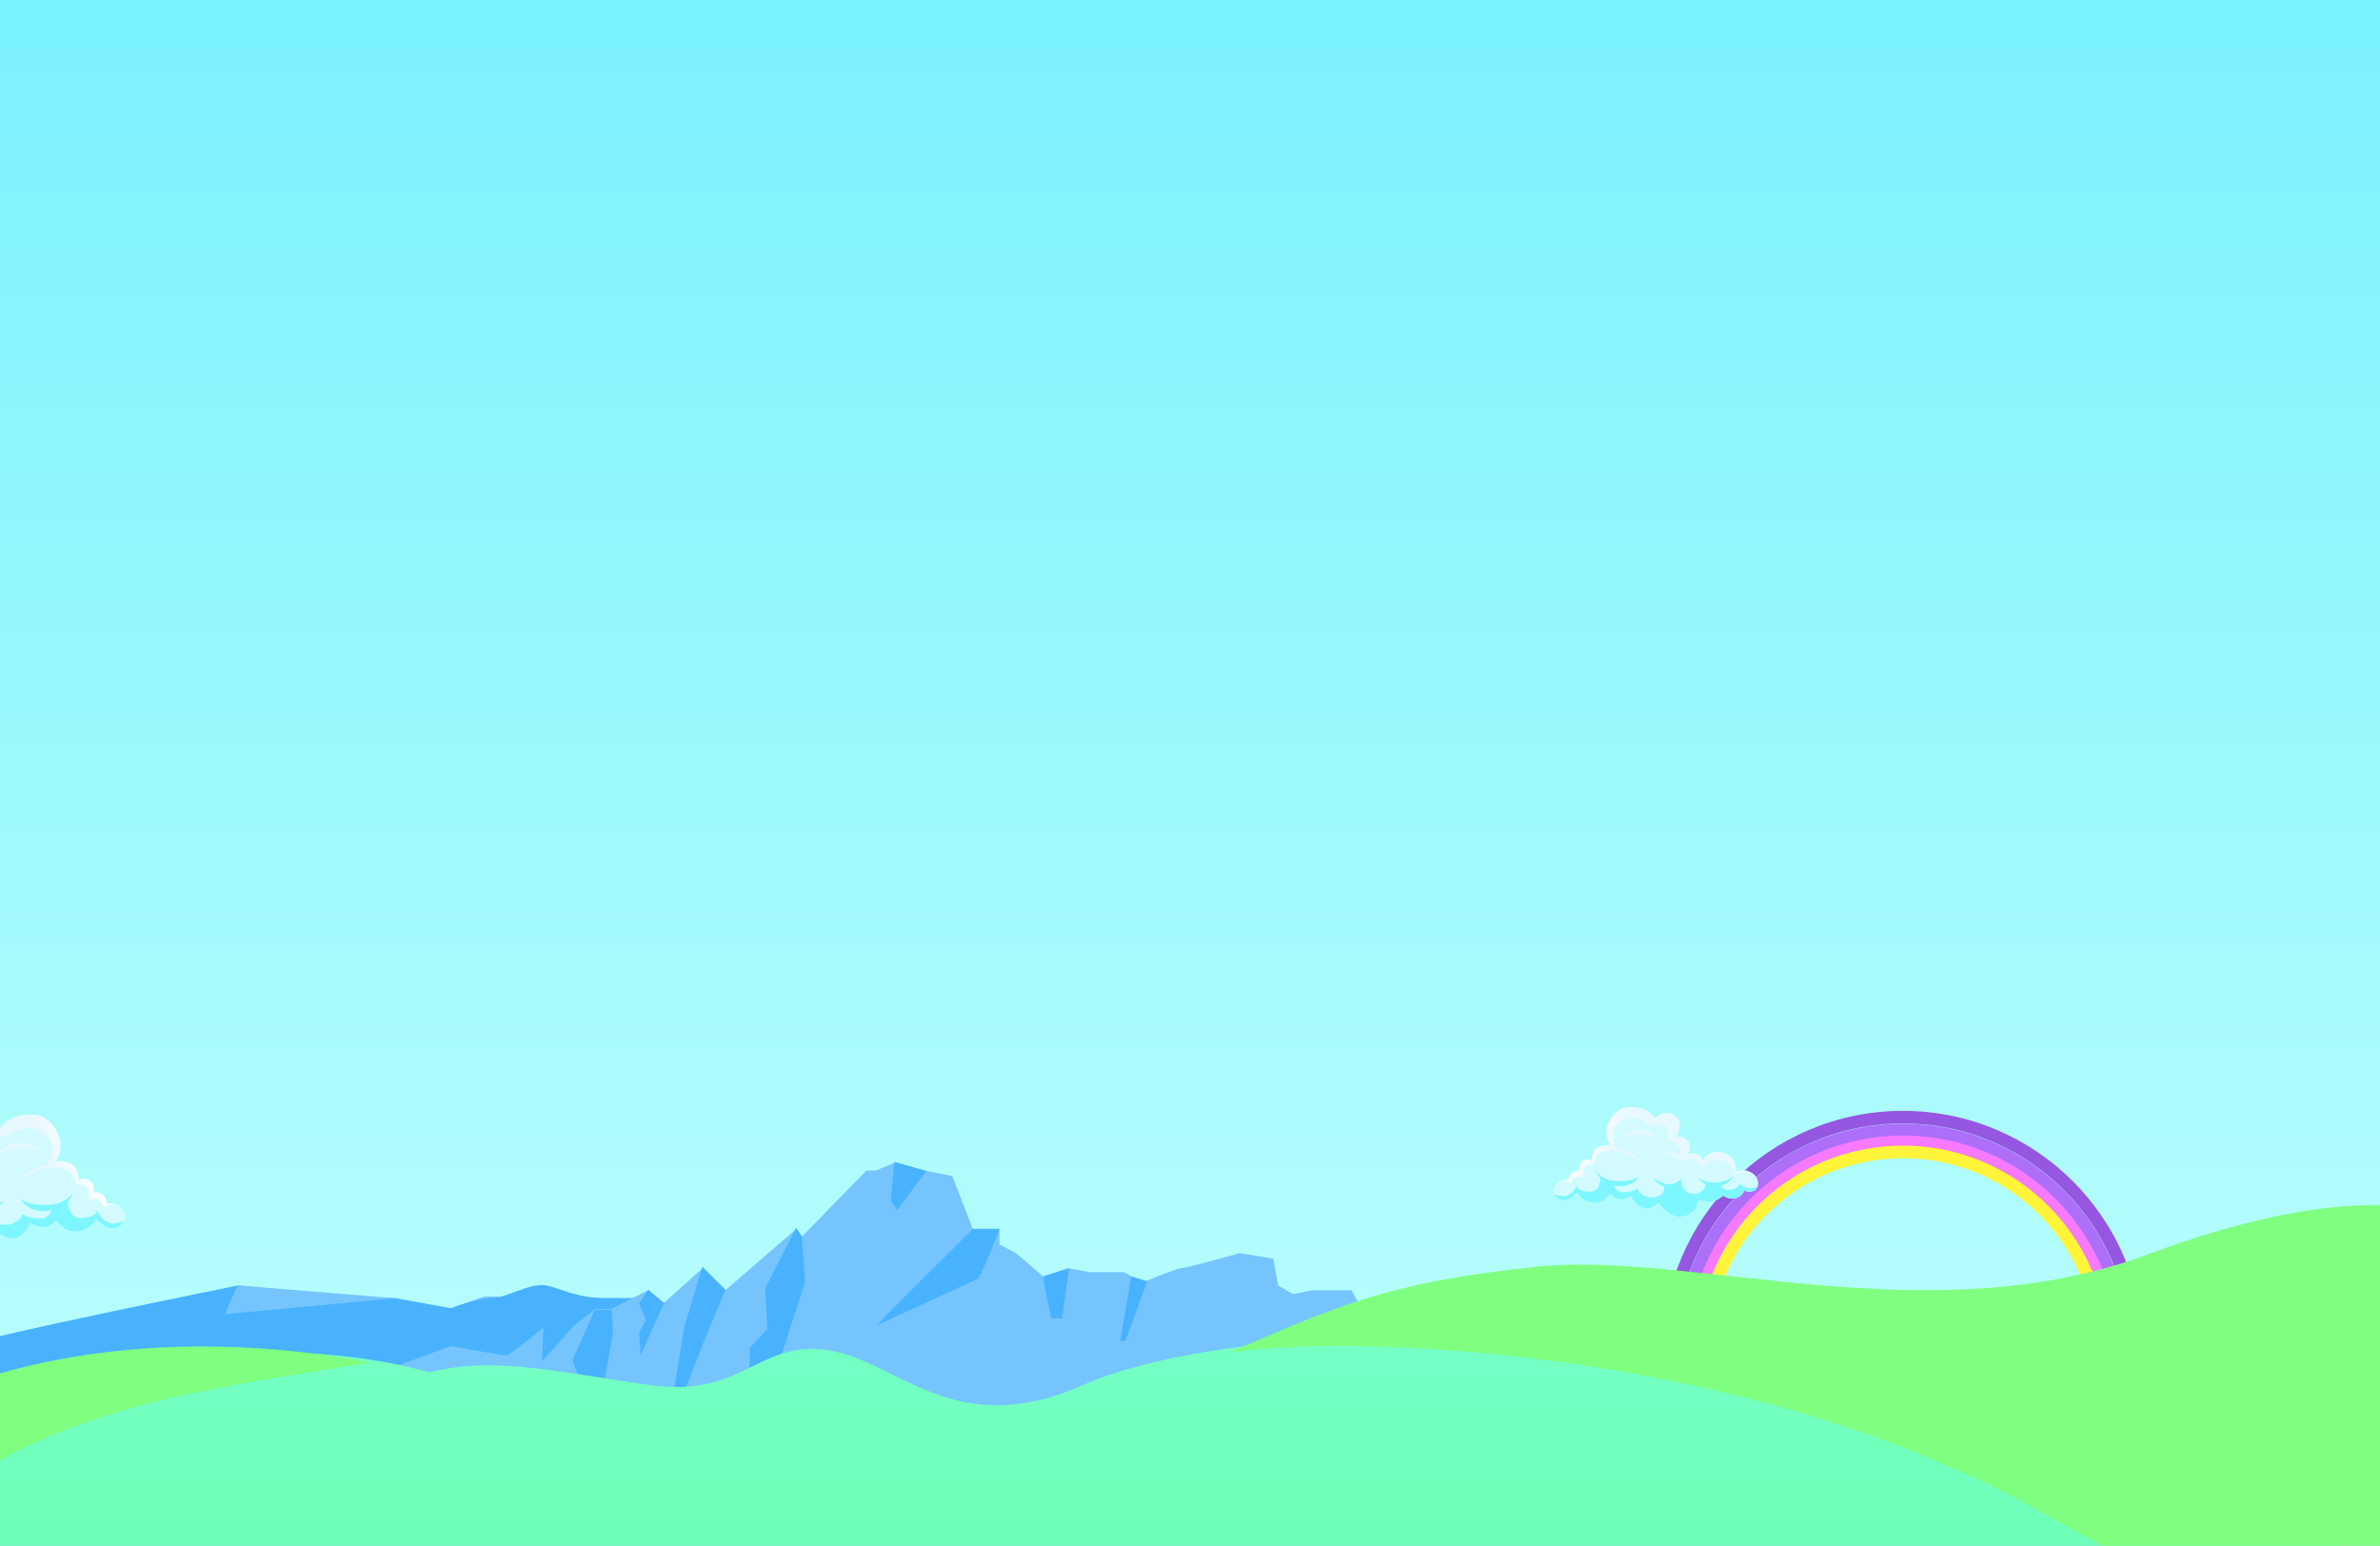 <svg width="1512" height="982" viewBox="0 0 1512 982" fill="none" xmlns="http://www.w3.org/2000/svg">
<rect x="0" y="0" width="1512" height="982" fill="#333333" stroke="none"/>
<rect x="-98.808" y="-2848.83" width="1682.14" height="3859.52" fill="url(#paint0_linear_925_2584)"/>
<path d="M-15.808 715.674C-8.945 709.497 -2.106 713.786 0.925 716.36C4.013 708.983 22.716 703.663 31.638 712.757C40.56 721.85 39.359 730.944 35.584 737.807C38.501 737.292 43.514 737.635 46.774 740.552C49.382 742.885 50.282 747.643 49.996 749.474C51.749 748.788 54.679 748.157 57.546 750.331C59.299 751.661 59.776 754.364 59.776 757.366C62.864 757.195 67.154 758.396 68.012 764.744C76.419 763.2 83.454 772.808 76.419 778.641C70.791 783.308 64.008 777.726 61.32 774.352C60.348 776.068 57.546 780.786 49.996 782.244C43.05 783.586 37.586 778.47 35.584 775.21C35.012 776.297 32.873 778.676 28.893 779.499C24.912 780.323 20.714 778.012 19.113 776.754C18.827 778.584 16.917 782.965 11.563 785.848C6.21 788.73 0.182 784.647 -2.163 782.244C-4.393 785.79 -10.638 792.951 -17.776 793.225C-26.698 793.568 -31.845 787.22 -32.703 780.529C-44.713 782.759 -46.772 780.7 -52.434 776.754C-57.581 780.7 -65.989 779.671 -68.562 772.808C-72.251 774.438 -76.37 773.58 -77.915 771.607C-79.412 769.696 -80.618 764.788 -76.37 760.626C-72.429 756.766 -66.16 755.993 -61.871 758.396C-62.557 756.337 -63.243 747.243 -52.434 743.468C-43.787 740.449 -38.079 746.214 -36.306 749.474C-36.077 748.273 -34.865 745.596 -31.845 744.498C-28.825 743.4 -25.669 744.04 -24.468 744.498C-26.126 743.354 -27.458 737.291 -24.902 734.118C-21.723 730.172 -18.296 730.772 -14.865 731.201C-18.468 728.914 -20.676 720.054 -15.808 715.674Z" fill="url(#paint1_linear_925_2584)"/>
<path fill-rule="evenodd" clip-rule="evenodd" d="M73.437 765.265C78.909 767.417 81.837 774.149 76.419 778.641C70.791 783.308 64.008 777.726 61.32 774.352C60.348 776.068 57.546 780.786 49.996 782.244C43.05 783.586 37.586 778.47 35.584 775.21C35.012 776.297 32.873 778.676 28.893 779.499C24.912 780.323 20.714 778.012 19.113 776.754C18.827 778.584 16.917 782.965 11.563 785.848C6.21 788.73 0.182 784.647 -2.163 782.244C-4.393 785.79 -10.638 792.951 -17.776 793.225C-26.698 793.568 -31.845 787.22 -32.703 780.529C-44.063 782.638 -46.52 780.911 -51.544 777.378C-51.831 777.176 -52.127 776.968 -52.434 776.754C-57.581 780.7 -65.989 779.671 -68.562 772.808C-72.251 774.438 -76.37 773.58 -77.915 771.607C-79.412 769.696 -80.618 764.788 -76.37 760.626C-76.043 760.306 -75.701 760.008 -75.345 759.73C-71.511 758.75 -64.282 757.766 -60.761 760.455C-60.589 755.479 -56.471 749.646 -48.579 749.302C-42.265 749.028 -37.369 752.734 -35.711 754.621C-35.682 753.22 -34.39 750.091 -29.448 748.787C-24.507 747.483 -20.927 749.73 -19.754 751.017C-17.734 746.517 -8.945 741.907 3.237 747.844C-3.902 741.907 -14.092 743.275 -19.754 745.076C-19.583 739.414 -13.835 734.031 -8.945 733.945C-11.09 729.141 -10.661 724.337 -7.229 722.364C-3.798 720.391 0.663 720.991 4.266 722.879C7.44 719.876 16.019 712.67 27.257 719.447C36.248 724.869 33.033 735.718 30.259 740.208C25.398 740.35 16.105 743.983 12.159 750.502C23.303 741.862 32.696 740.062 42.012 743.21C44.929 744.195 47.846 747.414 47.846 752.218C53.165 752.304 58.398 753.934 55.825 762.684C61.229 760.453 63.974 762.855 66.548 766.802C68.828 765.788 71.184 765.111 73.437 765.265Z" fill="#D3FBFF"/>
<path d="M11.389 726.31C3.496 727.065 -0.65 731.829 -1.737 734.117C7.528 726.156 20.025 728.913 25.115 731.286C23.828 729.313 19.281 725.556 11.389 726.31Z" fill="#E8F8FF"/>
<path fill-rule="evenodd" clip-rule="evenodd" d="M78.682 775.799C78.218 776.797 77.478 777.761 76.419 778.639C70.791 783.306 64.008 777.724 61.32 774.35C60.348 776.065 57.546 780.784 49.996 782.242C43.049 783.584 37.586 778.467 35.584 775.208C35.012 776.294 32.873 778.673 28.892 779.497C24.912 780.32 20.714 778.01 19.113 776.752C18.827 778.582 16.917 782.963 11.563 785.845C6.21 788.728 0.182 784.644 -2.163 782.242C-4.393 785.788 -10.638 792.948 -17.776 793.223C-26.698 793.566 -31.845 787.218 -32.703 780.526C-44.063 782.636 -46.52 780.908 -51.544 777.376C-51.831 777.174 -52.127 776.965 -52.434 776.752C-57.581 780.698 -65.989 779.668 -68.562 772.805C-72.251 774.436 -76.37 773.578 -77.915 771.605C-78.23 771.204 -78.531 770.671 -78.772 770.041C-75.06 771.32 -68.96 772.113 -65.908 767.745C-63.764 770.061 -61.018 772.206 -58.273 772.206C-58.01 772.206 -57.719 772.216 -57.409 772.228C-55.085 772.314 -51.626 772.442 -50.037 768.431C-46.056 767.882 -40.772 767.745 -38.627 767.745C-38.484 770.404 -36.311 775.654 -28.762 775.38C-19.325 775.037 -19.411 764.999 -19.754 764.056C-15.379 767.23 -10.403 770.061 -3.54 766.286C0.115 764.276 1.667 763.269 2.202 762.821C0.785 765.184 -2.683 768.5 -6.543 770.061C-6.8 776.495 -0.623 778.297 3.838 778.211C8.299 778.125 13.789 774.779 14.132 771.262C17.478 773.836 27.086 775.38 30.174 772.72C32.645 770.593 32.977 767.888 32.834 766.801L43.3 761.482C42.785 765.714 43.78 774.11 51.879 773.836C59.977 773.561 61.773 770.29 61.658 768.688C62.859 772.177 67.115 778.708 74.526 776.924C76.257 776.507 77.619 776.133 78.682 775.799ZM2.379 762.512C2.484 762.512 2.471 762.596 2.202 762.821C2.265 762.716 2.324 762.613 2.379 762.512Z" fill="#7EF6FF"/>
<path d="M32.489 765.343C23.139 766.201 15.646 764.171 13.273 761.826C14.159 764.6 20.256 770.645 31.374 769.203C42.492 767.762 45.672 760.081 46.644 756.85C45.958 758.509 42.525 764.422 32.489 765.343Z" fill="#7EF6FF"/>
<path d="M282.905 842.466L286.405 831.216L307.655 823.716H317.905L282.905 842.466Z" fill="#75C4FE"/>
<path d="M286.454 831.154L250.954 824.654C246.788 825.987 151.289 816.655 151.289 816.655C151.289 816.655 -15.711 850.404 -17.711 853.904C-19.711 857.404 -70.712 929.404 -67.712 931.904C-65.312 933.904 381.954 879.32 476.954 885.654L460.954 841.154L413.954 824.654H384.454C365.954 824.654 356.954 818.654 346.954 816.654C336.954 814.654 321.954 824.654 312.454 824.654C304.854 824.654 291.954 828.988 286.454 831.154Z" fill="#48B2FF"/>
<path d="M286.454 855.154L171.288 897.404L273.454 961.654H1090.95V915.154L1071.45 903.154L1023.45 882.654H926.454C923.121 878.654 915.754 870.654 912.954 870.654C910.154 870.654 897.121 867.654 890.954 866.154L870.454 840.654L858.454 819.654H833.954L821.454 822.154L811.954 816.654L808.954 799.654L787.454 796.154L774.954 799.654C767.621 801.654 752.454 805.654 750.454 805.654C748.454 805.654 734.954 810.987 728.454 813.654L719.454 811.154L713.954 808.154H691.954L678.454 805.654L662.954 811.154L645.454 796.154L634.954 790.654V780.654H617.954L604.954 747.154L586.954 743.654L568.454 738.654L556.454 743.654H550.454L509.454 785.654L505.954 780.654L460.954 819.654L446.454 805.654L421.954 827.654L411.954 819.654L387.954 831.654H377.954L363.454 843.154H345.454C338.287 849.154 323.454 861.154 321.454 861.154C319.454 861.154 297.287 857.154 286.454 855.154Z" fill="#75C4FE"/>
<path d="M345.329 843.154H363.704L344.204 865.029L345.329 843.154Z" fill="#48B2FF"/>
<path d="M377.829 832.154H388.579L389.454 846.529L378.579 907.279L363.704 864.029L377.829 832.154Z" fill="#48B2FF"/>
<path d="M405.954 828.029L411.829 819.404L421.704 828.029L407.079 861.029L405.954 846.529L410.329 838.529L405.954 828.029Z" fill="#48B2FF"/>
<path d="M434.704 843.154L446.204 804.779L460.829 819.404L446.204 854.654L423.204 913.529L434.704 843.154Z" fill="#48B2FF"/>
<path d="M486.204 818.279L505.704 780.154L509.329 785.279L511.454 814.529C500.621 847.945 478.879 914.904 478.579 915.404C478.279 915.904 475.954 917.195 474.829 917.779L476.454 856.279L487.454 844.279L486.204 818.279Z" fill="#48B2FF"/>
<path d="M565.954 762.654L568.204 738.154L588.454 743.904L569.954 768.904L565.954 762.654Z" fill="#48B2FF"/>
<path d="M616.949 781.859L618.038 780.779H634.938C634.938 780.779 625.037 807.32 621.204 812.404C600.371 822.07 558.454 841.454 557.454 841.654C556.471 841.85 595.895 802.743 616.949 781.859Z" fill="#48B2FF"/>
<path d="M674.704 837.654L679.204 805.904C674.121 807.32 663.754 810.304 662.954 810.904C662.154 811.504 665.954 828.987 667.954 837.654H674.704Z" fill="#48B2FF"/>
<path d="M711.704 851.904L718.704 810.904L728.704 814.529L714.954 851.904H711.704Z" fill="#48B2FF"/>
<path d="M142.788 834.906L150.913 816.656L251.038 824.781L142.788 834.906Z" fill="#75C4FE"/>
<path d="M272.756 871.853C155.147 839.18 20.835 877.687 -31.62 901.024V2471.85H1494.41L1484.05 838.007C1464.73 825.949 1410.34 805.335 1347.39 819.337C1268.71 836.84 1176.17 892.817 1092.95 871.853C958.607 838.007 769.698 843.84 687.91 880.017C606.122 916.194 570.922 864.848 526.404 857.847C481.886 850.846 472.568 888.185 413.557 880.017C354.545 871.849 314.168 861.351 272.756 871.853Z" fill="url(#paint2_linear_925_2584)"/>
<path d="M235.192 865.618C77.592 836.018 -33.808 877.951 -69.808 902.618C-73.808 907.284 -85.208 937.016 -98.808 1018.62C-15.808 897.616 108.192 886.618 235.192 865.618Z" fill="#80FE80"/>
<path d="M1349.39 858.39C1349.39 780.819 1286.5 717.935 1208.93 717.935C1131.36 717.935 1068.48 780.819 1068.48 858.39" stroke="#AD6EF9" stroke-width="8.011"/>
<path d="M1341.9 858.388C1341.9 784.952 1282.37 725.42 1208.93 725.42C1135.49 725.42 1075.96 784.952 1075.96 858.388" stroke="#F57AFF" stroke-width="8.011"/>
<path d="M1335.49 858.388C1335.49 788.491 1278.83 731.829 1208.93 731.829C1139.03 731.829 1082.37 788.491 1082.37 858.388" stroke="#FFF43A" stroke-width="8.011"/>
<path d="M1357.57 858.39C1357.57 776.298 1291.02 709.749 1208.93 709.749C1126.84 709.749 1060.29 776.298 1060.29 858.39" stroke="#9556E1" stroke-width="8.011"/>
<path d="M1365.07 796.721C1476.27 755.121 1537.4 764.055 1554.07 773.721L1578.07 1063.72C1556.73 1070.05 1470.27 1058.12 1295.07 959.718C1119.87 861.318 875.401 846.116 781.067 859.116C847.067 831.116 879.067 814.718 977.067 804.718C1075.07 794.718 1226.07 848.721 1365.07 796.721Z" fill="#80FE80"/>
<path d="M1064.93 709.602C1059.32 704.553 1053.73 708.06 1051.25 710.164C1048.72 704.132 1033.43 699.783 1026.14 707.218C1018.84 714.652 1019.83 722.087 1022.91 727.698C1020.53 727.277 1016.43 727.557 1013.76 729.942C1011.63 731.85 1010.9 735.74 1011.13 737.236C1009.7 736.675 1007.3 736.16 1004.96 737.938C1003.52 739.025 1003.13 741.234 1003.13 743.689C1000.61 743.548 997.102 744.53 996.401 749.721C989.527 748.458 983.776 756.313 989.527 761.083C994.128 764.898 999.674 760.335 1001.87 757.576C1002.67 758.979 1004.96 762.836 1011.13 764.028C1016.81 765.125 1021.28 760.942 1022.91 758.277C1023.38 759.166 1025.13 761.111 1028.38 761.784C1031.64 762.457 1035.07 760.568 1036.38 759.54C1036.61 761.036 1038.17 764.618 1042.55 766.974C1046.93 769.331 1051.86 765.992 1053.77 764.028C1055.6 766.927 1060.7 772.782 1066.54 773.006C1073.83 773.287 1078.04 768.096 1078.74 762.626C1088.56 764.449 1090.24 762.766 1094.87 759.54C1099.08 762.766 1105.95 761.924 1108.06 756.313C1111.07 757.646 1114.44 756.945 1115.71 755.332C1116.93 753.769 1117.92 749.757 1114.44 746.354C1111.22 743.198 1106.09 742.567 1102.59 744.53C1103.15 742.847 1103.71 735.413 1094.87 732.327C1087.8 729.858 1083.14 734.571 1081.69 737.236C1081.5 736.254 1080.51 734.066 1078.04 733.168C1075.57 732.27 1072.99 732.794 1072.01 733.168C1073.36 732.233 1074.45 727.276 1072.36 724.682C1069.76 721.456 1066.96 721.946 1064.16 722.297C1067.1 720.427 1068.91 713.184 1064.93 709.602Z" fill="url(#paint3_linear_925_2584)"/>
<path fill-rule="evenodd" clip-rule="evenodd" d="M991.965 750.147C987.491 751.906 985.098 757.41 989.527 761.083C994.128 764.898 999.674 760.335 1001.87 757.576C1002.67 758.979 1004.96 762.836 1011.13 764.028C1016.81 765.125 1021.28 760.942 1022.91 758.277C1023.38 759.166 1025.13 761.111 1028.38 761.784C1031.64 762.457 1035.07 760.568 1036.38 759.54C1036.61 761.036 1038.17 764.618 1042.55 766.974C1046.93 769.331 1051.86 765.992 1053.77 764.028C1055.6 766.927 1060.7 772.782 1066.54 773.006C1073.83 773.287 1078.04 768.096 1078.74 762.626C1088.03 764.351 1090.04 762.938 1094.15 760.05C1094.38 759.885 1094.62 759.714 1094.87 759.54C1099.08 762.766 1105.95 761.924 1108.06 756.313C1111.07 757.646 1114.44 756.945 1115.71 755.332C1116.93 753.769 1117.92 749.757 1114.44 746.354C1114.18 746.093 1113.9 745.848 1113.6 745.622C1110.47 744.82 1104.56 744.016 1101.68 746.214C1101.54 742.146 1098.17 737.377 1091.72 737.096C1086.56 736.872 1082.56 739.902 1081.2 741.445C1081.18 740.299 1080.12 737.741 1076.08 736.675C1072.04 735.608 1069.11 737.446 1068.16 738.498C1066.5 734.819 1059.32 731.05 1049.36 735.904C1055.2 731.05 1063.53 732.168 1068.16 733.641C1068.01 729.012 1063.32 724.611 1059.32 724.541C1061.07 720.613 1060.72 716.685 1057.92 715.072C1055.11 713.459 1051.46 713.95 1048.52 715.493C1045.92 713.038 1038.91 707.147 1029.72 712.687C1022.37 717.12 1025 725.99 1027.27 729.66C1031.24 729.777 1038.84 732.747 1042.06 738.077C1032.95 731.013 1025.27 729.542 1017.66 732.115C1015.27 732.921 1012.89 735.552 1012.89 739.48C1008.54 739.55 1004.26 740.882 1006.36 748.036C1001.95 746.213 999.702 748.177 997.598 751.403C995.733 750.574 993.807 750.021 991.965 750.147Z" fill="#D3FBFF"/>
<path d="M1042.69 718.299C1049.15 718.916 1052.54 722.811 1053.42 724.681C1045.85 718.172 1035.63 720.426 1031.47 722.367C1032.52 720.754 1036.24 717.682 1042.69 718.299Z" fill="#E8F8FF"/>
<path d="M1088.99 751.333C1094.26 751.502 1099.51 748.785 1101.47 747.406C1100.14 749.556 1095.97 753.844 1089.97 753.788C1083.96 753.732 1079.94 750.164 1078.68 748.387C1079.91 749.299 1083.71 751.165 1088.99 751.333Z" fill="#7EF6FF"/>
<path fill-rule="evenodd" clip-rule="evenodd" d="M987.676 758.759C988.056 759.575 988.661 760.363 989.527 761.081C994.128 764.896 999.674 760.333 1001.87 757.574C1002.67 758.977 1004.96 762.834 1011.13 764.027C1016.81 765.124 1021.28 760.94 1022.91 758.275C1023.38 759.164 1025.13 761.109 1028.38 761.782C1031.64 762.455 1035.07 760.566 1036.38 759.538C1036.61 761.034 1038.17 764.616 1042.55 766.972C1046.93 769.329 1051.86 765.99 1053.77 764.027C1055.6 766.926 1060.7 772.78 1066.54 773.004C1073.83 773.285 1078.04 768.094 1078.74 762.624C1088.03 764.349 1090.04 762.936 1094.14 760.048C1094.38 759.883 1094.62 759.712 1094.87 759.538C1099.08 762.764 1105.95 761.922 1108.06 756.311C1111.07 757.644 1114.44 756.943 1115.71 755.33C1115.96 755.002 1116.21 754.566 1116.41 754.051C1113.37 755.097 1108.38 755.746 1105.89 752.174C1104.14 754.068 1101.89 755.821 1099.65 755.821C1099.43 755.821 1099.19 755.83 1098.94 755.839C1097.04 755.909 1094.21 756.014 1092.91 752.735C1089.66 752.286 1085.34 752.174 1083.58 752.174C1083.47 754.348 1081.69 758.641 1075.52 758.416C1067.8 758.136 1067.87 749.93 1068.15 749.158C1064.58 751.753 1060.51 754.068 1054.9 750.982C1051.91 749.338 1050.64 748.515 1050.2 748.148C1051.36 750.08 1054.2 752.792 1057.35 754.068C1057.56 759.328 1052.51 760.801 1048.87 760.731C1045.22 760.661 1040.73 757.925 1040.45 755.05C1037.72 757.154 1029.86 758.416 1027.33 756.242C1025.32 754.502 1025.04 752.291 1025.16 751.402L1016.6 747.054C1017.02 750.514 1016.21 757.378 1009.59 757.154C1002.97 756.929 1001.5 754.255 1001.59 752.945C1000.61 755.798 997.134 761.137 991.074 759.679C989.659 759.338 988.546 759.032 987.676 758.759ZM1050.06 747.896C1049.97 747.896 1049.98 747.965 1050.2 748.148C1050.15 748.063 1050.1 747.978 1050.06 747.896Z" fill="#7EF6FF"/>
<path d="M1025.44 750.21C1033.09 750.912 1039.21 749.252 1041.15 747.335C1040.43 749.603 1035.44 754.545 1026.35 753.367C1017.26 752.188 1014.66 745.909 1013.87 743.267C1014.43 744.623 1017.24 749.458 1025.44 750.21Z" fill="#7EF6FF"/>
<defs>
<linearGradient id="paint0_linear_925_2584" x1="742.264" y1="-2848.83" x2="742.264" y2="1010.69" gradientUnits="userSpaceOnUse">
<stop offset="0.411" stop-color="#F5EAFF"/>
<stop offset="0.719" stop-color="#74F1FF"/>
<stop offset="1" stop-color="#C1FFFB"/>
</linearGradient>
<linearGradient id="paint1_linear_925_2584" x1="44.659" y1="704.659" x2="-67.225" y2="756.329" gradientUnits="userSpaceOnUse">
<stop stop-color="white"/>
<stop offset="0.203" stop-color="#E8F8FF"/>
</linearGradient>
<linearGradient id="paint2_linear_925_2584" x1="731.392" y1="814.64" x2="731.392" y2="2471.85" gradientUnits="userSpaceOnUse">
<stop stop-color="#77FFC9"/>
<stop offset="1" stop-color="#1AFF1A"/>
</linearGradient>
<linearGradient id="paint3_linear_925_2584" x1="1015.49" y1="700.597" x2="1106.97" y2="742.841" gradientUnits="userSpaceOnUse">
<stop stop-color="white"/>
<stop offset="0.203" stop-color="#E8F8FF"/>
</linearGradient>
</defs>
</svg>
